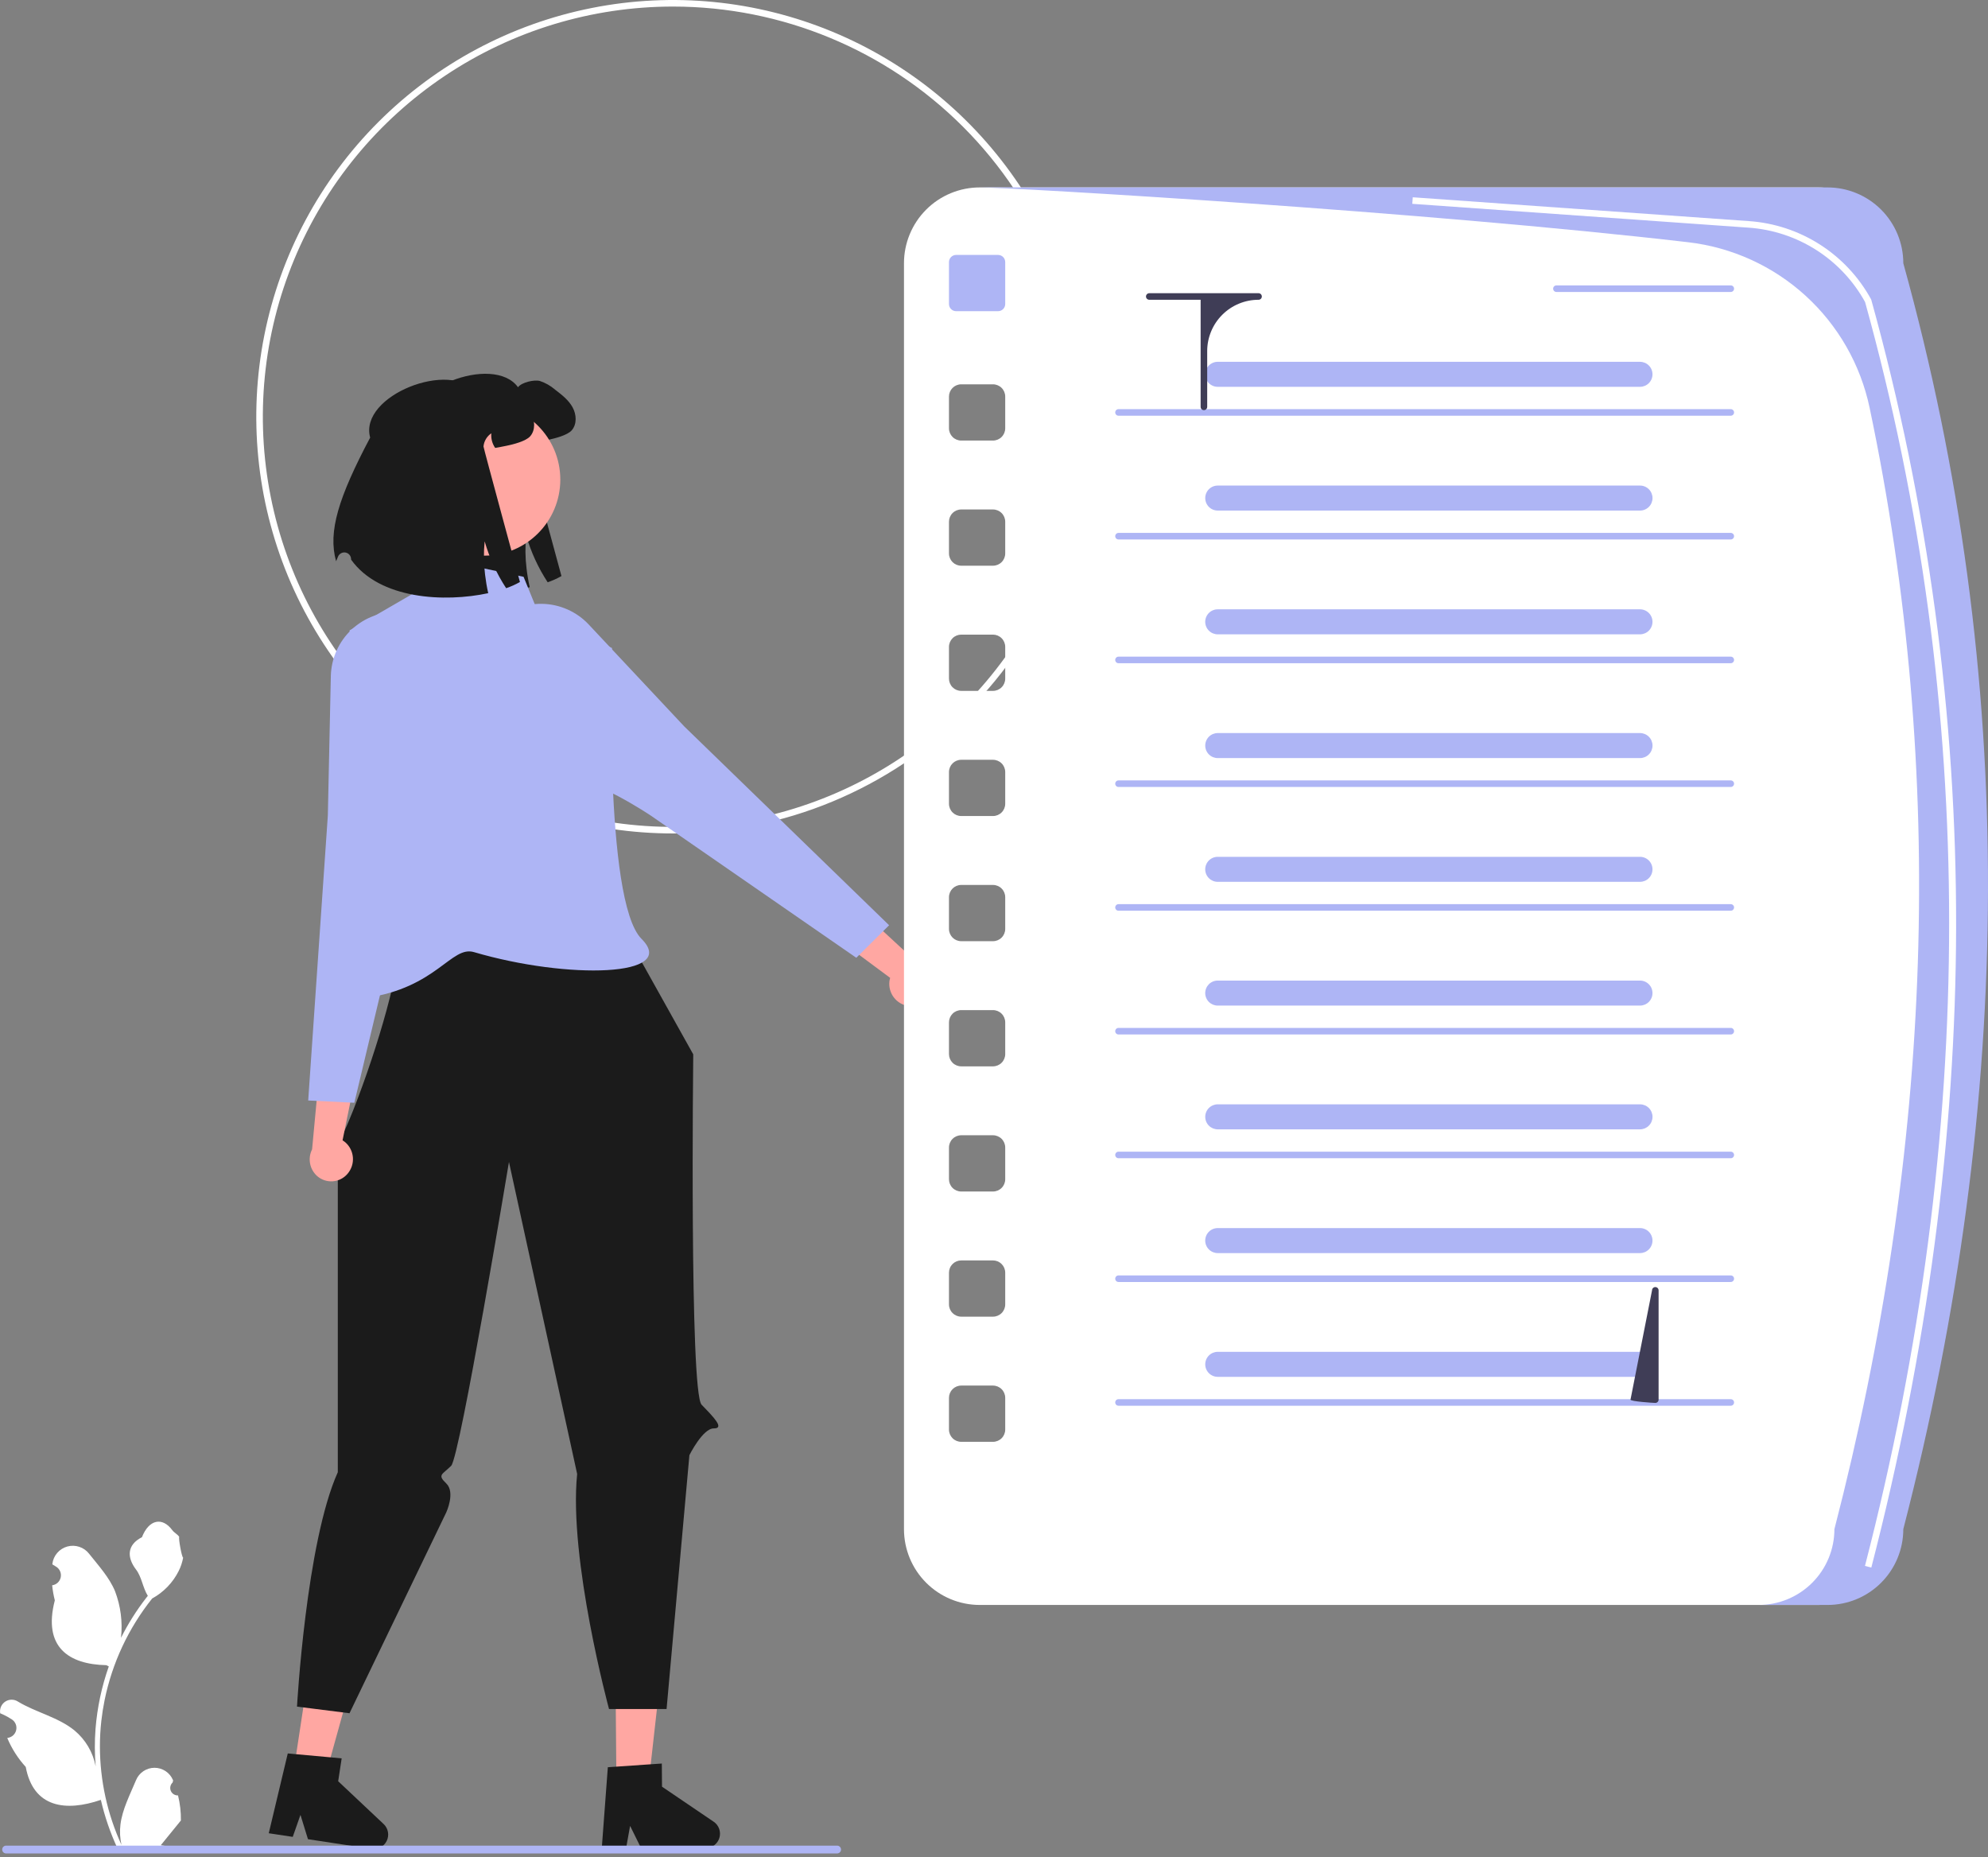 <svg width="334" height="312" viewBox="0 0 334 312" fill="none" xmlns="http://www.w3.org/2000/svg">
<rect x="0" y="0" width="334" height="312" fill="#808080" stroke="none"/>
<g clip-path="url(#clip0_59_383)">
<path d="M113.064 140.011C99.218 140.011 85.683 135.905 74.171 128.213C62.658 120.521 53.685 109.587 48.387 96.796C43.088 84.004 41.702 69.928 44.403 56.348C47.105 42.768 53.772 30.295 63.562 20.504C73.353 10.714 85.826 4.046 99.406 1.345C112.986 -1.356 127.062 0.03 139.854 5.329C152.645 10.627 163.579 19.6 171.271 31.113C178.963 42.625 183.069 56.16 183.069 70.005C183.048 88.566 175.666 106.36 162.542 119.484C149.418 132.608 131.624 139.99 113.064 140.011ZM113.064 1.102C99.436 1.102 86.114 5.144 74.783 12.715C63.452 20.286 54.621 31.047 49.406 43.638C44.19 56.228 42.826 70.082 45.484 83.448C48.143 96.814 54.706 109.091 64.342 118.727C73.978 128.364 86.255 134.926 99.621 137.585C112.987 140.243 126.841 138.879 139.432 133.664C152.022 128.449 162.783 119.617 170.354 108.286C177.926 96.955 181.967 83.633 181.967 70.005C181.967 51.731 174.707 34.206 161.785 21.284C148.864 8.362 131.338 1.102 113.064 1.102Z" fill="white"/>
<path d="M69.165 72.515C67.22 65.422 82.91 59.34 87.031 65.052C87.603 64.24 89.721 63.747 90.692 63.996C91.643 64.312 92.522 64.813 93.278 65.471C94.374 66.313 95.51 67.184 96.183 68.395C96.86 69.601 96.965 71.245 96.053 72.291C95.331 73.123 93.198 73.661 92.112 73.88C91.355 74.035 90.717 74.159 90.169 74.249C89.671 73.532 89.442 72.662 89.522 71.793C89.153 72.042 88.844 72.369 88.616 72.751C88.389 73.134 88.249 73.562 88.206 74.005C88.191 74.189 94.329 96.772 94.329 96.772C93.592 97.192 92.816 97.541 92.013 97.814C90.423 95.385 89.206 92.731 88.401 89.942C88.216 91.807 88.239 93.687 88.47 95.547C88.594 96.59 88.77 97.626 88.999 98.651C81.705 100.225 70.734 99.707 65.962 93.011L65.959 92.928C65.956 92.664 65.86 92.409 65.689 92.207C65.518 92.006 65.283 91.87 65.022 91.823C64.762 91.776 64.494 91.821 64.263 91.95C64.033 92.079 63.854 92.284 63.758 92.531C63.642 92.826 63.536 93.082 63.441 93.285C62.051 88.313 63.849 82.559 69.165 72.515Z" fill="#1B1B1B"/>
<path d="M103.561 299.379L108.996 299.333L111.401 277.883L103.381 277.951L103.561 299.379Z" fill="#FFA7A2"/>
<path d="M119.904 306.031L111.224 300.144L111.191 296.255L109.325 296.38L103.539 296.779L102.121 296.874L101.092 310.618L105.168 310.581L105.863 306.728L107.755 310.562L118.559 310.471C119.077 310.467 119.58 310.297 119.995 309.987C120.409 309.676 120.714 309.241 120.864 308.746C121.014 308.25 121.002 307.719 120.829 307.231C120.656 306.743 120.332 306.322 119.904 306.031Z" fill="#1B1B1B"/>
<path d="M49.374 297.26L54.747 298.077L60.523 277.28L52.593 276.075L49.374 297.26Z" fill="#FFA7A2"/>
<path d="M64.454 306.42L56.818 299.231L57.403 295.386L55.54 295.213L49.765 294.69L48.349 294.558L45.153 307.965L49.184 308.575L50.481 304.881L51.741 308.966L62.423 310.59C62.935 310.668 63.459 310.58 63.917 310.339C64.376 310.099 64.746 309.718 64.972 309.252C65.199 308.786 65.271 308.26 65.178 307.751C65.085 307.241 64.831 306.775 64.454 306.42Z" fill="#1B1B1B"/>
<path d="M101.062 149.522L116.47 177.118C116.47 177.118 115.827 233.875 117.875 235.98C119.923 238.085 121.777 239.973 119.923 239.956C118.069 239.939 115.825 244.451 115.825 244.451L111.99 287.096H102.32C102.32 287.096 95.515 261.947 96.966 247.606L85.51 195.197C85.51 195.197 77.28 244.76 75.797 246.243C74.314 247.726 73.419 247.716 74.978 249.204C76.538 250.693 74.978 254.059 74.978 254.059L58.719 287.806L49.899 286.693C49.899 286.693 51.428 259.144 56.753 247.317V191.425C56.352 196.217 75.11 147.716 63.639 151.356C67.268 150.204 101.062 149.522 101.062 149.522Z" fill="#1B1B1B"/>
<path d="M87.966 96.9L72.302 93.578L69.192 99.838L58.719 105.901C58.719 105.901 65.47 133.505 65.431 137.387C65.334 147.243 49.563 169.338 61.475 167.639C73.387 165.939 75.807 158.819 79.631 159.945C95.408 164.589 114.158 164.097 107.778 157.717C101.397 151.336 102.823 108.863 102.823 108.863L90.465 103.023L87.966 96.9Z" fill="#AEB5F5"/>
<path d="M58.422 197.144C59.052 196.393 59.364 195.427 59.291 194.45C59.219 193.473 58.768 192.563 58.035 191.914C57.884 191.784 57.723 191.667 57.552 191.564L60.171 178.711L54.117 175.087L52.433 193.082C52.06 193.822 51.943 194.664 52.099 195.477C52.256 196.29 52.677 197.029 53.297 197.578C54.016 198.201 54.953 198.514 55.902 198.447C56.852 198.379 57.735 197.938 58.359 197.219C58.38 197.194 58.402 197.169 58.422 197.144Z" fill="#FFA7A2"/>
<path d="M55.078 137.003L55.582 113.581C55.614 112.109 55.94 110.658 56.541 109.313C57.142 107.969 58.006 106.758 59.082 105.753C60.158 104.748 61.424 103.968 62.806 103.459C64.189 102.951 65.659 102.724 67.13 102.793C71.915 103.016 70.64 104.929 71.912 109.548C73.977 117.057 74.772 121.398 74.273 122.449C74.105 122.805 73.927 123.146 73.756 123.474C72.874 125.164 72.238 126.385 73.856 127.554C74.496 127.978 75.193 128.308 75.926 128.534C76.656 128.794 77.184 128.981 77.221 129.394C77.256 129.794 76.805 130.208 75.556 130.923C72.202 132.842 69.294 144.315 69.266 144.428L59.533 185.254L51.78 184.869L55.078 137.003Z" fill="#AEB5F5"/>
<path d="M152.635 169.003C151.665 168.865 150.788 168.354 150.189 167.579C149.59 166.804 149.318 165.826 149.429 164.852C149.455 164.655 149.497 164.46 149.555 164.27L139.02 156.455L141.104 149.714L154.379 161.979C155.15 162.281 155.8 162.829 156.227 163.539C156.654 164.248 156.834 165.079 156.739 165.902C156.68 166.369 156.53 166.821 156.297 167.23C156.064 167.64 155.753 168 155.381 168.289C155.009 168.578 154.583 168.791 154.129 168.916C153.675 169.041 153.2 169.075 152.733 169.016C152.7 169.012 152.667 169.008 152.635 169.003Z" fill="#FFA7A2"/>
<path d="M149.378 155.431L143.866 160.897L109.35 137.019C109.253 136.954 99.425 130.36 95.647 131.172C94.24 131.475 93.628 131.468 93.387 131.147C93.139 130.815 93.406 130.323 93.776 129.642C94.17 128.983 94.469 128.272 94.662 127.53C95.085 125.579 93.795 125.095 92.011 124.427C91.664 124.297 91.304 124.162 90.941 124.01C89.868 123.561 87.559 119.8 84.08 112.832C81.94 108.545 79.713 107.974 83.125 104.611C84.174 103.577 85.419 102.764 86.787 102.219C88.156 101.674 89.619 101.408 91.091 101.437C92.564 101.466 94.015 101.79 95.361 102.389C96.706 102.988 97.918 103.85 98.925 104.924L114.946 122.016L149.378 155.431Z" fill="#AEB5F5"/>
<path d="M81.357 93.343C88.415 93.343 94.136 87.622 94.136 80.564C94.136 73.506 88.415 67.785 81.357 67.785C74.299 67.785 68.578 73.506 68.578 80.564C68.578 87.622 74.299 93.343 81.357 93.343Z" fill="#FFA7A2"/>
<path d="M62.19 73.511C60.245 66.419 75.935 60.337 80.056 66.049C80.629 65.236 82.746 64.743 83.718 64.992C84.668 65.308 85.547 65.809 86.303 66.467C87.399 67.309 88.535 68.181 89.208 69.391C89.885 70.597 89.99 72.241 89.078 73.287C88.356 74.119 86.223 74.657 85.137 74.877C84.38 75.031 83.742 75.156 83.194 75.245C82.697 74.528 82.467 73.659 82.547 72.789C82.178 73.038 81.869 73.365 81.641 73.748C81.414 74.13 81.274 74.558 81.231 75.001C81.216 75.186 87.354 97.769 87.354 97.769C86.617 98.189 85.841 98.537 85.038 98.81C83.448 96.381 82.231 93.728 81.426 90.939C81.241 92.804 81.264 94.683 81.496 96.543C81.619 97.586 81.795 98.622 82.024 99.647C74.73 101.221 63.76 100.703 58.987 94.007L58.984 93.924C58.981 93.66 58.885 93.405 58.714 93.204C58.543 93.002 58.308 92.866 58.048 92.819C57.788 92.772 57.519 92.817 57.288 92.946C57.058 93.075 56.879 93.281 56.783 93.527C56.668 93.822 56.561 94.078 56.466 94.281C55.076 89.309 56.874 83.555 62.19 73.511Z" fill="#1B1B1B"/>
<path d="M29.909 301.609C29.653 301.621 29.399 301.554 29.182 301.416C28.965 301.279 28.796 301.079 28.697 300.842C28.598 300.605 28.575 300.344 28.629 300.093C28.684 299.843 28.814 299.615 29.002 299.441L29.088 299.1C29.077 299.073 29.065 299.046 29.054 299.018C28.796 298.409 28.363 297.889 27.811 297.524C27.258 297.16 26.61 296.966 25.948 296.969C25.286 296.971 24.639 297.169 24.089 297.538C23.54 297.907 23.111 298.43 22.857 299.041C21.844 301.482 20.553 303.927 20.236 306.508C20.096 307.649 20.155 308.806 20.41 309.926C18.03 304.734 16.794 299.09 16.786 293.378C16.785 291.945 16.865 290.512 17.024 289.088C17.156 287.92 17.339 286.761 17.573 285.609C18.849 279.363 21.588 273.509 25.566 268.527C27.491 267.477 29.048 265.861 30.027 263.899C30.381 263.193 30.632 262.44 30.771 261.663C30.553 261.691 29.952 258.384 30.116 258.181C29.813 257.722 29.271 257.493 28.941 257.045C27.297 254.816 25.032 255.206 23.849 258.234C21.324 259.509 21.299 261.623 22.849 263.657C23.835 264.95 23.971 266.701 24.836 268.086C24.747 268.2 24.654 268.31 24.565 268.424C22.938 270.516 21.52 272.763 20.331 275.132C20.62 272.478 20.275 269.793 19.324 267.299C18.361 264.974 16.555 263.016 14.964 261.007C14.543 260.467 13.972 260.064 13.322 259.849C12.673 259.633 11.974 259.615 11.314 259.797C10.654 259.979 10.063 260.353 9.615 260.871C9.168 261.388 8.884 262.027 8.799 262.706C8.796 262.736 8.793 262.766 8.79 262.795C9.026 262.928 9.257 263.07 9.483 263.22C9.768 263.409 9.988 263.681 10.115 263.998C10.243 264.315 10.271 264.664 10.197 264.997C10.123 265.331 9.95 265.635 9.701 265.869C9.451 266.102 9.137 266.255 8.799 266.307L8.765 266.313C8.849 267.164 8.998 268.008 9.21 268.837C7.169 276.728 11.574 279.602 17.865 279.731C18.003 279.803 18.139 279.874 18.278 279.941C17.083 283.326 16.334 286.852 16.049 290.43C15.887 292.541 15.897 294.661 16.077 296.771L16.067 296.696C15.611 294.351 14.36 292.234 12.524 290.704C9.798 288.465 5.947 287.64 3.006 285.84C2.693 285.639 2.33 285.532 1.958 285.531C1.587 285.53 1.223 285.636 0.909 285.835C0.596 286.034 0.346 286.319 0.189 286.655C0.031 286.992 -0.026 287.366 0.023 287.735L0.035 287.813C0.473 287.992 0.9 288.197 1.313 288.429C1.549 288.562 1.78 288.704 2.007 288.854C2.291 289.043 2.511 289.315 2.639 289.632C2.766 289.949 2.795 290.298 2.721 290.631C2.647 290.965 2.474 291.269 2.224 291.503C1.975 291.736 1.66 291.889 1.323 291.941L1.288 291.947C1.263 291.95 1.242 291.954 1.217 291.957C1.966 293.746 3.017 295.392 4.325 296.824C5.601 303.713 11.081 304.367 16.942 302.361H16.946C17.589 305.155 18.521 307.876 19.727 310.478H29.66C29.695 310.368 29.727 310.254 29.76 310.143C28.84 310.201 27.917 310.146 27.011 309.98C27.748 309.075 28.485 308.164 29.222 307.26C29.238 307.243 29.254 307.225 29.268 307.206C29.642 306.743 30.02 306.284 30.393 305.821L30.393 305.821C30.413 304.402 30.25 302.986 29.909 301.609Z" fill="white"/>
<path d="M0.368 310.703C0.368 310.789 0.384 310.874 0.417 310.954C0.45 311.034 0.499 311.106 0.559 311.167C0.62 311.228 0.693 311.277 0.773 311.309C0.852 311.342 0.938 311.359 1.024 311.359H140.644C140.818 311.359 140.984 311.29 141.107 311.167C141.23 311.044 141.3 310.877 141.3 310.703C141.3 310.529 141.23 310.362 141.107 310.239C140.984 310.116 140.818 310.047 140.644 310.047H1.024C0.938 310.047 0.852 310.063 0.773 310.096C0.693 310.129 0.62 310.177 0.559 310.238C0.499 310.299 0.45 310.372 0.417 310.451C0.384 310.531 0.368 310.617 0.368 310.703Z" fill="#AEB5F5"/>
<path d="M305.457 31.486H164.607C162.935 31.486 161.279 31.815 159.735 32.455C158.19 33.095 156.787 34.033 155.605 35.215C154.422 36.397 153.485 37.8 152.845 39.345C152.205 40.89 151.876 42.545 151.876 44.217V256.884C151.876 260.261 153.217 263.499 155.605 265.886C157.992 268.274 161.23 269.615 164.607 269.615H305.457C308.834 269.615 312.072 268.274 314.459 265.886C316.847 263.499 318.188 260.261 318.188 256.884C336.873 184.611 337.447 113.679 318.188 44.217C318.188 40.84 316.847 37.602 314.459 35.215C312.072 32.827 308.834 31.486 305.457 31.486ZM168.885 240.15C168.885 240.697 168.668 241.221 168.281 241.608C167.895 241.994 167.371 242.211 166.824 242.211H161.496C160.95 242.211 160.426 241.994 160.039 241.608C159.653 241.221 159.435 240.697 159.435 240.15V234.823C159.435 234.276 159.653 233.752 160.039 233.365C160.426 232.979 160.95 232.762 161.496 232.762H166.824C167.371 232.762 167.895 232.979 168.281 233.365C168.668 233.752 168.885 234.276 168.885 234.823V240.15ZM168.885 219.125C168.885 219.672 168.668 220.196 168.281 220.582C167.895 220.969 167.371 221.186 166.824 221.186H161.496C160.95 221.186 160.426 220.969 160.039 220.582C159.653 220.196 159.435 219.672 159.435 219.125V213.798C159.435 213.527 159.489 213.259 159.592 213.009C159.696 212.759 159.848 212.532 160.039 212.34C160.23 212.149 160.458 211.997 160.708 211.893C160.958 211.79 161.226 211.737 161.496 211.737H166.824C167.095 211.737 167.363 211.79 167.613 211.893C167.863 211.997 168.09 212.149 168.281 212.34C168.473 212.532 168.624 212.759 168.728 213.009C168.832 213.259 168.885 213.527 168.885 213.798V219.125ZM168.885 198.1C168.885 198.646 168.668 199.171 168.281 199.557C167.895 199.944 167.371 200.161 166.824 200.161H161.496C160.95 200.161 160.426 199.944 160.039 199.557C159.653 199.171 159.435 198.646 159.435 198.1V192.772C159.435 192.226 159.653 191.701 160.039 191.315C160.426 190.928 160.95 190.711 161.496 190.711H166.824C167.371 190.711 167.895 190.928 168.281 191.315C168.668 191.701 168.885 192.226 168.885 192.772V198.1ZM168.885 177.075C168.885 177.621 168.668 178.145 168.281 178.532C167.895 178.918 167.371 179.136 166.824 179.136H161.496C160.95 179.136 160.426 178.918 160.039 178.532C159.653 178.145 159.435 177.621 159.435 177.075V171.747C159.435 171.2 159.653 170.676 160.039 170.29C160.426 169.903 160.95 169.686 161.496 169.686H166.824C167.371 169.686 167.895 169.903 168.281 170.29C168.668 170.676 168.885 171.2 168.885 171.747V177.075ZM168.885 156.049C168.885 156.596 168.668 157.12 168.281 157.507C167.895 157.893 167.371 158.11 166.824 158.11H161.496C160.95 158.11 160.426 157.893 160.039 157.507C159.653 157.12 159.435 156.596 159.435 156.049V150.722C159.435 150.175 159.653 149.651 160.039 149.264C160.426 148.878 160.95 148.661 161.496 148.661H166.824C167.371 148.661 167.895 148.878 168.281 149.264C168.668 149.651 168.885 150.175 168.885 150.722V156.049ZM168.885 135.024C168.885 135.571 168.668 136.095 168.281 136.481C167.895 136.868 167.371 137.085 166.824 137.085H161.496C160.95 137.085 160.426 136.868 160.039 136.481C159.653 136.095 159.435 135.571 159.435 135.024V129.696C159.435 129.15 159.653 128.626 160.039 128.239C160.426 127.853 160.95 127.635 161.496 127.635H166.824C167.371 127.635 167.895 127.853 168.281 128.239C168.668 128.626 168.885 129.15 168.885 129.696V135.024ZM168.885 113.999C168.885 114.545 168.668 115.07 168.281 115.456C167.895 115.843 167.371 116.06 166.824 116.06H161.496C160.95 116.06 160.426 115.843 160.039 115.456C159.653 115.07 159.435 114.545 159.435 113.999V108.671C159.435 108.125 159.653 107.6 160.039 107.214C160.426 106.827 160.95 106.61 161.496 106.61H166.824C167.371 106.61 167.895 106.827 168.281 107.214C168.668 107.6 168.885 108.125 168.885 108.671V113.999ZM168.885 92.973C168.885 93.52 168.668 94.044 168.281 94.431C167.895 94.817 167.371 95.034 166.824 95.034H161.496C160.95 95.034 160.426 94.817 160.039 94.431C159.653 94.044 159.435 93.52 159.435 92.973V87.646C159.435 87.099 159.653 86.575 160.039 86.189C160.426 85.802 160.95 85.585 161.496 85.585H166.824C167.371 85.585 167.895 85.802 168.281 86.189C168.668 86.575 168.885 87.099 168.885 87.646V92.973ZM168.885 71.948C168.885 72.495 168.668 73.019 168.281 73.406C167.895 73.792 167.371 74.009 166.824 74.009H161.496C160.95 74.009 160.426 73.792 160.039 73.406C159.653 73.019 159.435 72.495 159.435 71.948V66.621C159.435 66.074 159.653 65.55 160.039 65.163C160.426 64.777 160.95 64.56 161.496 64.56H166.824C167.371 64.56 167.895 64.777 168.281 65.163C168.668 65.55 168.885 66.074 168.885 66.621V71.948Z" fill="white"/>
<path d="M167.683 42.826H160.638C159.974 42.826 159.436 43.364 159.436 44.028V51.073C159.436 51.737 159.974 52.275 160.638 52.275H167.683C168.347 52.275 168.885 51.737 168.885 51.073V44.028C168.885 43.364 168.347 42.826 167.683 42.826Z" fill="#AEB5F5"/>
<path d="M290.785 69.836H187.918C187.772 69.836 187.632 69.778 187.528 69.674C187.425 69.571 187.367 69.431 187.367 69.284C187.367 69.138 187.425 68.998 187.528 68.895C187.632 68.791 187.772 68.733 187.918 68.733H290.785C290.931 68.733 291.071 68.791 291.174 68.895C291.278 68.998 291.336 69.138 291.336 69.284C291.336 69.431 291.278 69.571 291.174 69.674C291.071 69.778 290.931 69.836 290.785 69.836Z" fill="#AEB5F5"/>
<path d="M290.784 49.047H261.491C261.344 49.047 261.204 48.989 261.101 48.885C260.998 48.782 260.939 48.642 260.939 48.495C260.939 48.349 260.998 48.209 261.101 48.105C261.204 48.002 261.344 47.944 261.491 47.944H290.784C290.931 47.944 291.071 48.002 291.174 48.105C291.278 48.209 291.336 48.349 291.336 48.495C291.336 48.642 291.278 48.782 291.174 48.885C291.071 48.989 290.931 49.047 290.784 49.047Z" fill="#AEB5F5"/>
<path d="M290.785 90.625H187.918C187.772 90.625 187.632 90.567 187.528 90.463C187.425 90.36 187.367 90.22 187.367 90.073C187.367 89.927 187.425 89.787 187.528 89.684C187.632 89.58 187.772 89.522 187.918 89.522H290.785C290.931 89.522 291.071 89.58 291.174 89.684C291.278 89.787 291.336 89.927 291.336 90.073C291.336 90.22 291.278 90.36 291.174 90.463C291.071 90.567 290.931 90.625 290.785 90.625Z" fill="#AEB5F5"/>
<path d="M290.785 111.414H187.918C187.772 111.414 187.632 111.356 187.528 111.252C187.425 111.149 187.367 111.009 187.367 110.863C187.367 110.716 187.425 110.576 187.528 110.473C187.632 110.369 187.772 110.311 187.918 110.311H290.785C290.931 110.311 291.071 110.369 291.174 110.473C291.278 110.576 291.336 110.716 291.336 110.863C291.336 111.009 291.278 111.149 291.174 111.252C291.071 111.356 290.931 111.414 290.785 111.414Z" fill="#AEB5F5"/>
<path d="M290.785 132.203H187.918C187.772 132.203 187.632 132.145 187.528 132.041C187.425 131.938 187.367 131.798 187.367 131.652C187.367 131.505 187.425 131.365 187.528 131.262C187.632 131.158 187.772 131.1 187.918 131.1H290.785C290.931 131.1 291.071 131.158 291.174 131.262C291.278 131.365 291.336 131.505 291.336 131.652C291.336 131.798 291.278 131.938 291.174 132.041C291.071 132.145 290.931 132.203 290.785 132.203Z" fill="#AEB5F5"/>
<path d="M290.785 152.992H187.918C187.772 152.992 187.632 152.934 187.528 152.83C187.425 152.727 187.367 152.587 187.367 152.441C187.367 152.294 187.425 152.154 187.528 152.051C187.632 151.947 187.772 151.889 187.918 151.889H290.785C290.931 151.889 291.071 151.947 291.174 152.051C291.278 152.154 291.336 152.294 291.336 152.441C291.336 152.587 291.278 152.727 291.174 152.83C291.071 152.934 290.931 152.992 290.785 152.992Z" fill="#AEB5F5"/>
<path d="M290.785 173.781H187.918C187.772 173.781 187.632 173.723 187.528 173.619C187.425 173.516 187.367 173.376 187.367 173.229C187.367 173.083 187.425 172.943 187.528 172.84C187.632 172.736 187.772 172.678 187.918 172.678H290.785C290.931 172.678 291.071 172.736 291.174 172.84C291.278 172.943 291.336 173.083 291.336 173.229C291.336 173.376 291.278 173.516 291.174 173.619C291.071 173.723 290.931 173.781 290.785 173.781Z" fill="#AEB5F5"/>
<path d="M290.785 194.57H187.918C187.772 194.57 187.632 194.512 187.528 194.409C187.425 194.305 187.367 194.165 187.367 194.019C187.367 193.873 187.425 193.732 187.528 193.629C187.632 193.526 187.772 193.468 187.918 193.468H290.785C290.931 193.468 291.071 193.526 291.174 193.629C291.278 193.732 291.336 193.873 291.336 194.019C291.336 194.165 291.278 194.305 291.174 194.409C291.071 194.512 290.931 194.57 290.785 194.57Z" fill="#AEB5F5"/>
<path d="M290.785 215.359H187.918C187.772 215.359 187.632 215.301 187.528 215.197C187.425 215.094 187.367 214.954 187.367 214.808C187.367 214.661 187.425 214.521 187.528 214.418C187.632 214.314 187.772 214.256 187.918 214.256H290.785C290.931 214.256 291.071 214.314 291.174 214.418C291.278 214.521 291.336 214.661 291.336 214.808C291.336 214.954 291.278 215.094 291.174 215.197C291.071 215.301 290.931 215.359 290.785 215.359Z" fill="#AEB5F5"/>
<path d="M290.785 236.148H187.918C187.772 236.148 187.632 236.09 187.528 235.987C187.425 235.883 187.367 235.743 187.367 235.597C187.367 235.451 187.425 235.31 187.528 235.207C187.632 235.104 187.772 235.046 187.918 235.046H290.785C290.931 235.046 291.071 235.104 291.174 235.207C291.278 235.31 291.336 235.451 291.336 235.597C291.336 235.743 291.278 235.883 291.174 235.987C291.071 236.09 290.931 236.148 290.785 236.148Z" fill="#AEB5F5"/>
<path d="M275.534 64.982H204.591C204.315 64.983 204.041 64.929 203.786 64.823C203.531 64.718 203.298 64.563 203.103 64.368C202.908 64.173 202.752 63.941 202.647 63.686C202.541 63.431 202.486 63.157 202.486 62.881C202.486 62.605 202.541 62.331 202.647 62.076C202.752 61.821 202.908 61.589 203.103 61.394C203.298 61.199 203.531 61.044 203.786 60.939C204.041 60.833 204.315 60.779 204.591 60.78H275.534C276.091 60.781 276.625 61.002 277.018 61.397C277.411 61.79 277.632 62.324 277.632 62.881C277.632 63.438 277.411 63.972 277.018 64.366C276.625 64.76 276.091 64.981 275.534 64.982Z" fill="#AEB5F5"/>
<path d="M275.534 85.771H204.591C204.034 85.771 203.499 85.55 203.105 85.156C202.711 84.762 202.49 84.227 202.49 83.67C202.49 83.113 202.711 82.578 203.105 82.184C203.499 81.79 204.034 81.569 204.591 81.569H275.534C276.092 81.569 276.626 81.79 277.02 82.184C277.414 82.578 277.636 83.113 277.636 83.67C277.636 84.227 277.414 84.762 277.02 85.156C276.626 85.55 276.092 85.771 275.534 85.771Z" fill="#AEB5F5"/>
<path d="M275.534 106.56H204.591C204.315 106.561 204.041 106.507 203.786 106.402C203.531 106.296 203.298 106.141 203.103 105.946C202.908 105.751 202.752 105.519 202.647 105.264C202.541 105.009 202.486 104.735 202.486 104.459C202.486 104.183 202.541 103.909 202.647 103.654C202.752 103.399 202.908 103.167 203.103 102.972C203.298 102.777 203.531 102.622 203.786 102.517C204.041 102.411 204.315 102.357 204.591 102.358H275.534C276.091 102.359 276.625 102.581 277.018 102.975C277.411 103.369 277.632 103.902 277.632 104.459C277.632 105.016 277.411 105.55 277.018 105.944C276.625 106.338 276.091 106.56 275.534 106.56Z" fill="#AEB5F5"/>
<path d="M275.534 127.35H204.591C204.034 127.35 203.499 127.128 203.105 126.734C202.711 126.34 202.49 125.806 202.49 125.248C202.49 124.691 202.711 124.156 203.105 123.762C203.499 123.368 204.034 123.147 204.591 123.147H275.534C276.092 123.147 276.626 123.368 277.02 123.762C277.414 124.156 277.636 124.691 277.636 125.248C277.636 125.806 277.414 126.34 277.02 126.734C276.626 127.128 276.092 127.35 275.534 127.35Z" fill="#AEB5F5"/>
<path d="M275.534 148.139H204.591C204.315 148.139 204.041 148.085 203.786 147.98C203.531 147.874 203.298 147.72 203.103 147.524C202.908 147.329 202.752 147.097 202.647 146.842C202.541 146.587 202.486 146.314 202.486 146.037C202.486 145.761 202.541 145.488 202.647 145.232C202.752 144.977 202.908 144.745 203.103 144.55C203.298 144.355 203.531 144.2 203.786 144.095C204.041 143.99 204.315 143.936 204.591 143.936H275.534C276.091 143.937 276.625 144.159 277.018 144.553C277.411 144.947 277.632 145.481 277.632 146.037C277.632 146.594 277.411 147.128 277.018 147.522C276.625 147.916 276.091 148.138 275.534 148.139Z" fill="#AEB5F5"/>
<path d="M275.534 168.928H204.591C204.315 168.928 204.041 168.874 203.786 168.769C203.531 168.663 203.298 168.509 203.103 168.313C202.908 168.118 202.752 167.886 202.647 167.631C202.541 167.376 202.486 167.103 202.486 166.826C202.486 166.55 202.541 166.277 202.647 166.021C202.752 165.766 202.908 165.535 203.103 165.339C203.298 165.144 203.531 164.989 203.786 164.884C204.041 164.779 204.315 164.725 204.591 164.725H275.534C276.091 164.726 276.625 164.948 277.018 165.342C277.411 165.736 277.632 166.27 277.632 166.826C277.632 167.383 277.411 167.917 277.018 168.311C276.625 168.705 276.091 168.927 275.534 168.928Z" fill="#AEB5F5"/>
<path d="M275.534 189.717H204.591C204.034 189.717 203.499 189.495 203.105 189.101C202.711 188.707 202.49 188.173 202.49 187.615C202.49 187.058 202.711 186.524 203.105 186.13C203.499 185.736 204.034 185.514 204.591 185.514H275.534C276.092 185.514 276.626 185.736 277.02 186.13C277.414 186.524 277.636 187.058 277.636 187.615C277.636 188.173 277.414 188.707 277.02 189.101C276.626 189.495 276.092 189.717 275.534 189.717Z" fill="#AEB5F5"/>
<path d="M275.534 210.506H204.591C204.315 210.506 204.041 210.452 203.786 210.347C203.531 210.241 203.298 210.086 203.103 209.891C202.908 209.696 202.752 209.464 202.647 209.209C202.541 208.954 202.486 208.68 202.486 208.404C202.486 208.128 202.541 207.855 202.647 207.599C202.752 207.344 202.908 207.112 203.103 206.917C203.298 206.722 203.531 206.567 203.786 206.462C204.041 206.357 204.315 206.303 204.591 206.303H275.534C276.091 206.304 276.625 206.526 277.018 206.92C277.411 207.314 277.632 207.848 277.632 208.404C277.632 208.961 277.411 209.495 277.018 209.889C276.625 210.283 276.091 210.505 275.534 210.506Z" fill="#AEB5F5"/>
<path d="M275.534 231.295H204.591C204.315 231.295 204.042 231.241 203.787 231.135C203.532 231.029 203.3 230.875 203.105 230.679C202.91 230.484 202.755 230.253 202.65 229.998C202.544 229.743 202.49 229.47 202.49 229.194C202.49 228.918 202.544 228.644 202.65 228.389C202.755 228.135 202.91 227.903 203.105 227.708C203.3 227.513 203.532 227.358 203.787 227.252C204.042 227.147 204.315 227.092 204.591 227.092H275.534C276.092 227.092 276.626 227.314 277.02 227.708C277.414 228.102 277.636 228.636 277.636 229.194C277.636 229.751 277.414 230.285 277.02 230.679C276.626 231.074 276.092 231.295 275.534 231.295Z" fill="#AEB5F5"/>
<path d="M211.447 49.256H193.088C192.941 49.256 192.801 49.314 192.698 49.417C192.594 49.52 192.536 49.661 192.536 49.807C192.536 49.953 192.594 50.093 192.698 50.197C192.801 50.3 192.941 50.358 193.088 50.358H201.716V68.349C201.716 68.495 201.774 68.635 201.878 68.739C201.981 68.842 202.121 68.9 202.267 68.9C202.414 68.9 202.554 68.842 202.657 68.739C202.76 68.635 202.819 68.495 202.819 68.349V58.986C202.819 56.698 203.728 54.503 205.346 52.885C206.964 51.267 209.159 50.358 211.447 50.358C211.593 50.358 211.733 50.3 211.837 50.197C211.94 50.093 211.998 49.953 211.998 49.807C211.998 49.661 211.94 49.52 211.837 49.417C211.733 49.314 211.593 49.256 211.447 49.256Z" fill="#3F3D56"/>
<path d="M278.106 235.676C277.802 235.676 273.938 235.429 273.938 235.125L277.555 216.765C277.555 216.619 277.613 216.479 277.717 216.375C277.82 216.272 277.96 216.214 278.106 216.214C278.253 216.214 278.393 216.272 278.496 216.375C278.6 216.479 278.658 216.619 278.658 216.765V235.125C278.658 235.271 278.6 235.411 278.496 235.514C278.393 235.618 278.253 235.676 278.106 235.676Z" fill="#3F3D56"/>
<path d="M319.77 44.217C319.77 40.84 318.429 37.602 316.041 35.215C313.654 32.827 310.416 31.486 307.039 31.486H164.554C170.315 31.486 239.538 35.557 283.639 40.695C290.991 41.551 297.889 44.696 303.357 49.685C308.825 54.675 312.586 61.256 314.11 68.5C327.075 130.188 324.707 193.012 308.195 256.884C308.195 260.261 306.853 263.499 304.466 265.886C302.078 268.274 298.84 269.615 295.464 269.615H307.039C310.416 269.615 313.654 268.274 316.041 265.886C318.429 263.499 319.77 260.261 319.77 256.884C338.455 184.611 339.029 113.679 319.77 44.217Z" fill="#AEB5F5"/>
<path d="M314.397 263.333L313.329 263.058C332.178 190.149 332.185 118.715 313.349 50.737C311.389 47.183 308.568 44.177 305.145 41.994C301.723 39.812 297.808 38.522 293.758 38.243L237.277 34.241L237.355 33.141L293.836 37.144C298.08 37.436 302.183 38.79 305.767 41.083C309.351 43.375 312.301 46.531 314.346 50.262L314.394 50.381C323.917 84.712 328.711 120.182 328.643 155.809C328.572 190.865 323.779 227.042 314.397 263.333Z" fill="white"/>
</g>
<defs>
<clipPath id="clip0_59_383">
<rect width="334" height="311.359" fill="white"/>
</clipPath>
</defs>
</svg>
